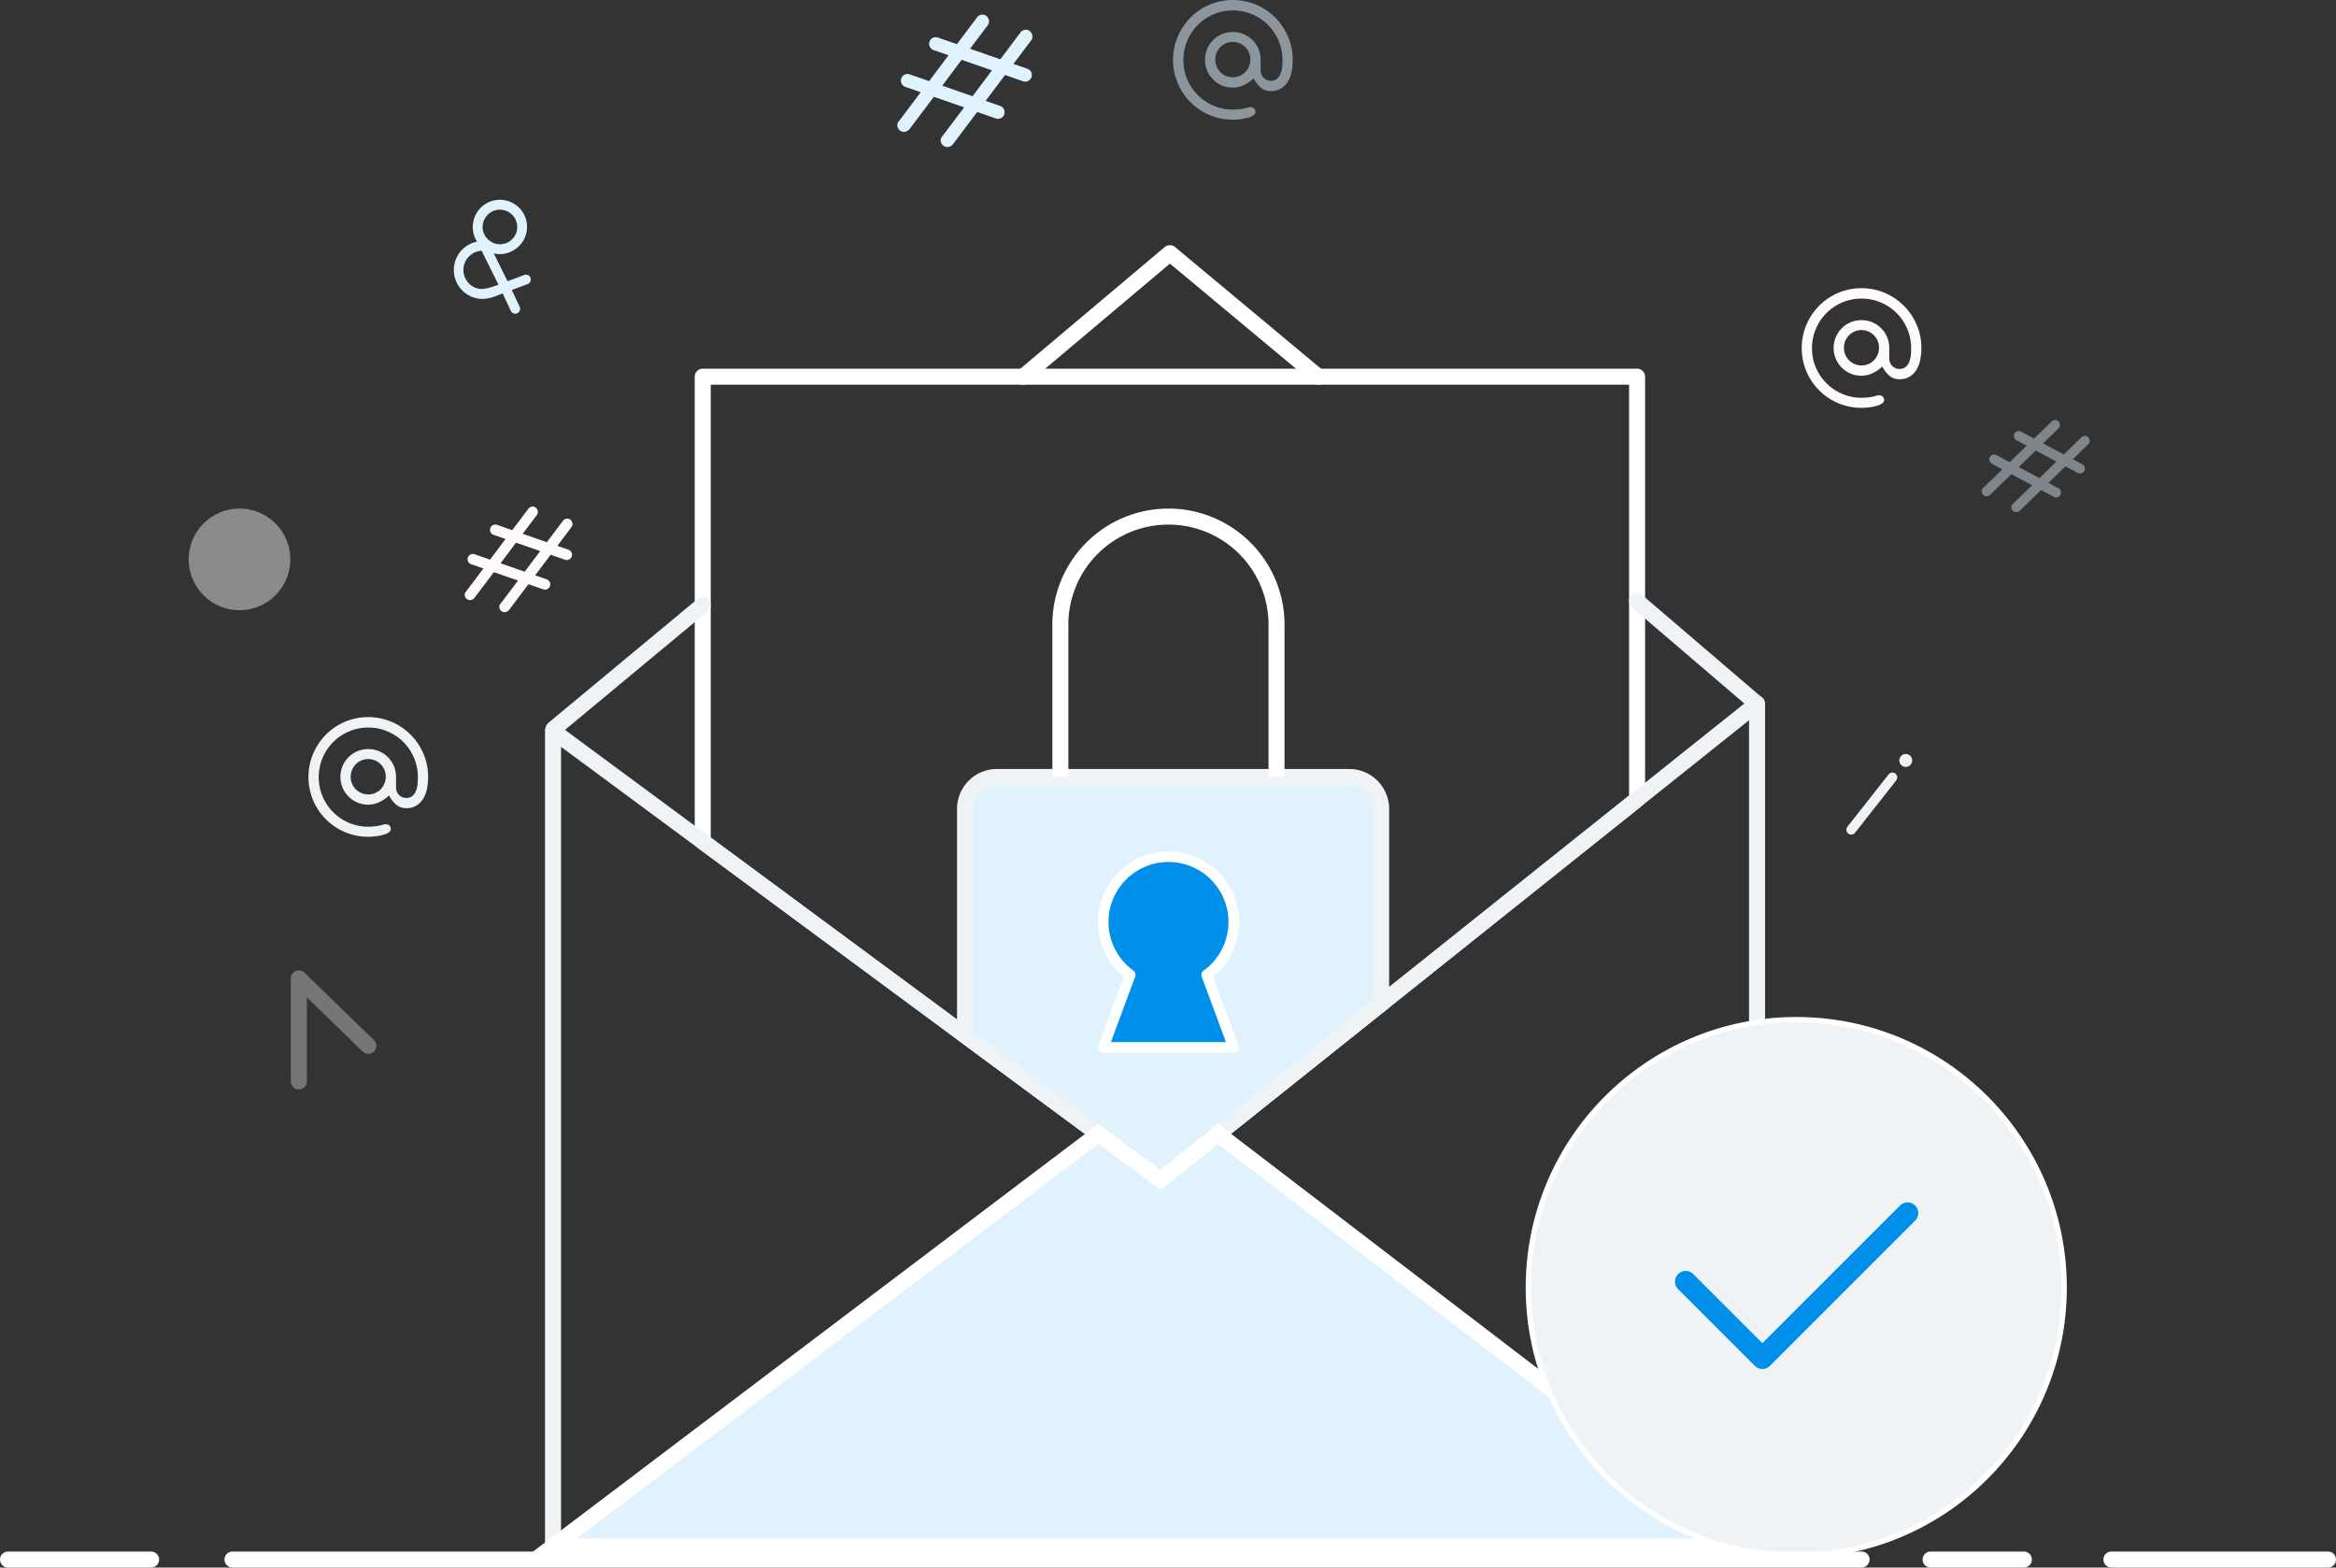 <svg xmlns="http://www.w3.org/2000/svg" width="437.375" height="293.484" viewBox="0 0 437.375 293.484">
  <rect x="0" y="0" width="437.375" height="293.484" fill="#333333" stroke="none"/>
  <g id="Group_398" data-name="Group 398" transform="translate(-34.387 -105.678)">
    <g id="Group_395" data-name="Group 395" transform="translate(35.887 105.678)">
      <path id="Path_282" data-name="Path 282" d="M174.762,284.86l89.229-71.219V134.5H89.05v87.039Z" transform="translate(41.024 -63.978)" fill="none" stroke="#fff" stroke-linecap="round" stroke-linejoin="round" stroke-width="3"/>
      <path id="Path_283" data-name="Path 283" d="M77.594,317.324V164.644l113.741,84.025L303.027,159.52v157.8Z" transform="translate(24.45 -27.786)" fill="none" stroke="#eff3f5" stroke-linecap="round" stroke-linejoin="round" stroke-width="3"/>
      <line id="Line_12" data-name="Line 12" x1="22.123" y1="18.933" transform="translate(305.01 112.552)" fill="none" stroke="#eff3f5" stroke-linecap="round" stroke-linejoin="round" stroke-width="3"/>
      <line id="Line_13" data-name="Line 13" x1="27.94" y2="23.199" transform="translate(102.133 113.286)" fill="none" stroke="#eff3f5" stroke-linecap="round" stroke-linejoin="round" stroke-width="3"/>
      <path id="Path_284" data-name="Path 284" d="M113.58,148.179l27.452-23.129,27.745,23.129" transform="translate(76.51 -77.653)" fill="none" stroke="#fff" stroke-linecap="round" stroke-linejoin="round" stroke-width="3"/>
      <path id="Path_285" data-name="Path 285" d="M145.724,240.548l-36.6-27.041V171.119a5.984,5.984,0,0,1,5.982-5.985h65.943a5.984,5.984,0,0,1,5.982,5.985v36.46Z" transform="translate(70.061 -19.665)" fill="#dff2fd" stroke="#eff3f5" stroke-miterlimit="10" stroke-width="3"/>
      <path id="Path_286" data-name="Path 286" d="M116.418,193.966v-28.8a20.237,20.237,0,0,1,40.47,0v28.8" transform="translate(80.616 -48.497)" fill="none" stroke="#fff" stroke-miterlimit="10" stroke-width="3"/>
      <path id="Path_287" data-name="Path 287" d="M77.594,269.691l102.112-77.246,11.629,8.591,10.763-8.591,100.929,77.246Z" transform="translate(24.45 19.846)" fill="#dff2fe" stroke="#fff" stroke-miterlimit="10" stroke-width="3"/>
      <circle id="Ellipse_39" data-name="Ellipse 39" cx="50.16" cy="50.16" r="50.16" transform="translate(284.658 190.904)" fill="#eff3f5" stroke="#fff" stroke-miterlimit="10" stroke-width="1"/>
      <g id="Group_387" data-name="Group 387" transform="translate(369.526 78.641)" opacity="0.435">
        <path id="Path_288" data-name="Path 288" d="M196.373,150.019l-3.888-2.072-4,3.888a1.027,1.027,0,0,1-.661.245.806.806,0,0,1-.624-.267.893.893,0,0,1-.279-.663.776.776,0,0,1,.3-.624l3.584-3.477L188.835,146a.908.908,0,0,1-.377-1.233.9.9,0,0,1,1.233-.374l2.486,1.326,3.183-3.1-1.918-1.023a.913.913,0,0,1,.164-1.676.871.871,0,0,1,.692.071l2.437,1.3,3.315-3.222a.891.891,0,0,1,.648-.252.852.852,0,0,1,.639.272,1.052,1.052,0,0,1,.245.663.822.822,0,0,1-.267.624l-2.9,2.814,3.885,2.072,3.315-3.222a.893.893,0,0,1,.651-.252.847.847,0,0,1,.636.272,1.025,1.025,0,0,1,.245.663.817.817,0,0,1-.264.624l-2.9,2.814,1.789.954a.913.913,0,0,1-.164,1.676.87.87,0,0,1-.692-.071l-2.307-1.231-3.181,3.1,1.864,1a.9.9,0,0,1,.374,1.231.866.866,0,0,1-.536.445.885.885,0,0,1-.695-.069l-2.383-1.272-4,3.888a1.038,1.038,0,0,1-.663.245.81.81,0,0,1-.624-.267.9.9,0,0,1-.279-.663.774.774,0,0,1,.3-.621Zm-2.51-3.4,3.885,2.072,3.181-3.1-3.885-2.072Z" transform="translate(-186.919 -137.82)" fill="#dff2fd"/>
      </g>
      <g id="Group_388" data-name="Group 388" transform="translate(166.507 2.737)">
        <path id="Path_289" data-name="Path 289" d="M116.453,124.159l-5.671-1.977-4.575,6.08a1.418,1.418,0,0,1-.842.47,1.116,1.116,0,0,1-.9-.228,1.22,1.22,0,0,1-.514-.837,1.05,1.05,0,0,1,.272-.9l4.1-5.441-2.875-1a1.182,1.182,0,0,1-.712-.631,1.241,1.241,0,0,1,1.529-1.713l3.628,1.265,3.636-4.84-2.8-.974a1.241,1.241,0,1,1,.817-2.344l3.555,1.238,3.787-5.04a1.222,1.222,0,0,1,.822-.475,1.168,1.168,0,0,1,.918.232,1.414,1.414,0,0,1,.467.844,1.111,1.111,0,0,1-.228.9l-3.31,4.4,5.669,1.974,3.79-5.038a1.21,1.21,0,0,1,.825-.477,1.155,1.155,0,0,1,.913.232,1.415,1.415,0,0,1,.472.844,1.12,1.12,0,0,1-.228.9l-3.313,4.4,2.608.908a1.241,1.241,0,1,1-.817,2.344l-3.364-1.172-3.636,4.84,2.723.947a1.245,1.245,0,0,1,.135,2.293,1.193,1.193,0,0,1-.952.051l-3.479-1.211-4.575,6.08a1.418,1.418,0,0,1-.842.47,1.116,1.116,0,0,1-.9-.228,1.22,1.22,0,0,1-.514-.837,1.052,1.052,0,0,1,.272-.9Zm-4.1-4.057,5.671,1.974,3.636-4.84-5.671-1.974Z" transform="translate(-103.941 -106.797)" fill="#dff2fd"/>
      </g>
      <g id="Group_389" data-name="Group 389" transform="translate(85.508 94.848)">
        <path id="Path_290" data-name="Path 290" d="M80.815,158.292l-4.524-1.576-3.65,4.849a1.13,1.13,0,0,1-.67.374.885.885,0,0,1-.714-.181.968.968,0,0,1-.409-.668.84.84,0,0,1,.215-.719l3.269-4.338-2.293-.8a.985.985,0,0,1-.609-1.26.961.961,0,0,1,.5-.57.945.945,0,0,1,.756-.039l2.894,1.008,2.9-3.861-2.231-.776a.991.991,0,1,1,.651-1.872l2.836.988,3.022-4.017a.978.978,0,0,1,.656-.382.938.938,0,0,1,.732.186,1.136,1.136,0,0,1,.374.673.9.9,0,0,1-.184.714l-2.64,3.509,4.521,1.576,3.024-4.017a.972.972,0,0,1,.656-.382.931.931,0,0,1,.729.186,1.124,1.124,0,0,1,.374.673.885.885,0,0,1-.181.714l-2.64,3.509,2.08.724a.991.991,0,1,1-.651,1.872l-2.684-.937-2.9,3.861,2.17.756a.978.978,0,0,1,.609,1.26.983.983,0,0,1-1.26.609l-2.775-.966-3.65,4.849a1.13,1.13,0,0,1-.67.374.886.886,0,0,1-.714-.181.979.979,0,0,1-.411-.668.849.849,0,0,1,.218-.719Zm-3.269-3.235,4.521,1.576,2.9-3.861L80.445,151.2Z" transform="translate(-70.835 -144.444)" fill="snow"/>
      </g>
      <line id="Line_14" data-name="Line 14" x2="305.015" transform="translate(42.028 291.984)" fill="none" stroke="#fff" stroke-linecap="round" stroke-linejoin="round" stroke-width="3"/>
      <line id="Line_15" data-name="Line 15" x2="26.794" transform="translate(0 291.984)" fill="none" stroke="#fff" stroke-linecap="round" stroke-linejoin="round" stroke-width="3"/>
      <line id="Line_16" data-name="Line 16" x2="40.55" transform="translate(393.826 291.984)" fill="none" stroke="#fff" stroke-linecap="round" stroke-linejoin="round" stroke-width="3"/>
      <line id="Line_17" data-name="Line 17" x2="17.464" transform="translate(359.971 291.984)" fill="none" stroke="#fff" stroke-linecap="round" stroke-linejoin="round" stroke-width="3"/>
      <path id="Path_291" data-name="Path 291" stroke="#eff3f5" d="M58.141,199.839V180.546l13.011,12.629" fill="none" transform="translate(-3.691 2.631)" stroke-linecap="round" stroke-linejoin="round" stroke-width="3" opacity="0.353"/>
      <circle id="Ellipse_40" data-name="Ellipse 40" cx="9.52" cy="9.52" r="9.52" transform="translate(33.823 95.207)" fill="#eff3f5" opacity="0.458"/>
      <g id="Group_390" data-name="Group 390" transform="translate(335.841 53.949)">
        <path id="Path_292" data-name="Path 292" d="M189.544,140.9a1.892,1.892,0,0,0,.558,1.395,1.853,1.853,0,0,0,1.365.558,1.7,1.7,0,0,0,1.145-.372,2.407,2.407,0,0,0,.665-.944,4.426,4.426,0,0,0,.3-1.255c.039-.455.061-.888.061-1.3a9.152,9.152,0,0,0-.729-3.626,9.192,9.192,0,0,0-4.942-4.942,9.109,9.109,0,0,0-3.626-.729,8.984,8.984,0,0,0-3.609.729,9.208,9.208,0,0,0-4.928,4.942,9.11,9.11,0,0,0-.729,3.626,8.993,8.993,0,0,0,.729,3.609,9.246,9.246,0,0,0,4.928,4.928,8.984,8.984,0,0,0,3.609.729,11.2,11.2,0,0,0,1.426-.093,8.523,8.523,0,0,0,1.331-.279,1.444,1.444,0,0,1,.883-.032.766.766,0,0,1,.543.558.691.691,0,0,1-.2.807,3.231,3.231,0,0,1-.729.433,10.5,10.5,0,0,1-1.6.372,11.37,11.37,0,0,1-1.659.122,10.93,10.93,0,0,1-4.37-.881,11.136,11.136,0,0,1-5.933-5.936,11.251,11.251,0,0,1,0-8.74,11.441,11.441,0,0,1,2.386-3.562,11.158,11.158,0,0,1,3.548-2.4,11.251,11.251,0,0,1,8.74,0,11.258,11.258,0,0,1,5.965,5.965,10.89,10.89,0,0,1,.883,4.37,11.975,11.975,0,0,1-.171,1.967,5.929,5.929,0,0,1-.634,1.891,4.078,4.078,0,0,1-1.27,1.409,3.521,3.521,0,0,1-2.045.56,2.789,2.789,0,0,1-1.938-.714,5.375,5.375,0,0,1-1.255-1.674,6.443,6.443,0,0,1-1.767,1.223,4.836,4.836,0,0,1-2.138.514,5.161,5.161,0,0,1-2.031-.4,5.23,5.23,0,0,1-1.656-1.116,5.219,5.219,0,0,1,0-7.377,5.229,5.229,0,0,1,1.656-1.116,5.339,5.339,0,0,1,4.061,0,5.188,5.188,0,0,1,2.772,2.775,5.118,5.118,0,0,1,.4,2.031Zm-8.49-1.982a3.288,3.288,0,0,0,5.561,2.371,3.363,3.363,0,0,0,1.008-2.371,3.285,3.285,0,1,0-6.569,0Z" transform="translate(-173.151 -127.728)" fill="snow"/>
      </g>
      <g id="Group_391" data-name="Group 391" transform="translate(56.257 134.268)">
        <path id="Path_293" data-name="Path 293" d="M75.275,173.726a1.892,1.892,0,0,0,.558,1.395,1.861,1.861,0,0,0,1.363.558,1.712,1.712,0,0,0,1.147-.372,2.441,2.441,0,0,0,.665-.947A4.405,4.405,0,0,0,79.3,173.1c.042-.453.064-.886.064-1.3a9.143,9.143,0,0,0-.729-3.626,9.192,9.192,0,0,0-4.942-4.942,9.118,9.118,0,0,0-3.626-.729,9.005,9.005,0,0,0-3.611.729,9.23,9.23,0,0,0-4.928,4.942,9.141,9.141,0,0,0-.727,3.626,9.032,9.032,0,0,0,.727,3.609,9.29,9.29,0,0,0,4.928,4.928,9,9,0,0,0,3.611.727,10.766,10.766,0,0,0,1.426-.093,8.247,8.247,0,0,0,1.331-.279,1.442,1.442,0,0,1,.883-.029.766.766,0,0,1,.543.558.688.688,0,0,1-.2.8,3.129,3.129,0,0,1-.727.433,10.5,10.5,0,0,1-1.6.374,11.361,11.361,0,0,1-1.659.122,10.882,10.882,0,0,1-4.37-.883,11.12,11.12,0,0,1-5.933-5.933,11.222,11.222,0,0,1,0-8.74,11.452,11.452,0,0,1,2.385-3.565,11.125,11.125,0,0,1,3.548-2.4,11.251,11.251,0,0,1,8.74,0A11.235,11.235,0,0,1,80.4,167.4a10.89,10.89,0,0,1,.883,4.37,12.3,12.3,0,0,1-.171,1.967,5.928,5.928,0,0,1-.634,1.891,4.061,4.061,0,0,1-1.272,1.409,3.509,3.509,0,0,1-2.045.558,2.776,2.776,0,0,1-1.935-.714,5.327,5.327,0,0,1-1.255-1.671,6.444,6.444,0,0,1-1.766,1.223,4.867,4.867,0,0,1-2.138.511,5.213,5.213,0,0,1-3.69-8.894,5.241,5.241,0,0,1,1.659-1.116,5.31,5.31,0,0,1,4.061,0,5.209,5.209,0,0,1,2.772,2.775,5.1,5.1,0,0,1,.4,2.028Zm-8.492-1.984a3.288,3.288,0,0,0,5.564,2.371,3.367,3.367,0,0,0,1.006-2.371,3.285,3.285,0,1,0-6.569,0Z" transform="translate(-58.88 -160.556)" fill="#eff3f5"/>
      </g>
      <g id="Group_392" data-name="Group 392" transform="translate(218.136)" opacity="0.521">
        <path id="Path_294" data-name="Path 294" d="M141.436,118.851a1.9,1.9,0,0,0,.558,1.395,1.864,1.864,0,0,0,1.365.555,1.688,1.688,0,0,0,1.145-.372,2.407,2.407,0,0,0,.665-.944,4.325,4.325,0,0,0,.3-1.255c.042-.455.061-.888.061-1.3a9.11,9.11,0,0,0-.729-3.626,9.17,9.17,0,0,0-4.942-4.942,9.143,9.143,0,0,0-3.626-.729,9.035,9.035,0,0,0-3.609.729,9.422,9.422,0,0,0-2.943,1.982,9.312,9.312,0,0,0-1.984,2.96,9.108,9.108,0,0,0-.727,3.626,9,9,0,0,0,.727,3.611,9.29,9.29,0,0,0,4.928,4.928,9.033,9.033,0,0,0,3.609.727,10.712,10.712,0,0,0,1.426-.093,8.282,8.282,0,0,0,1.333-.279,1.442,1.442,0,0,1,.883-.029.755.755,0,0,1,.541.555.687.687,0,0,1-.2.807,3.131,3.131,0,0,1-.727.433,10.25,10.25,0,0,1-1.6.372,11.2,11.2,0,0,1-6.026-.758,11.129,11.129,0,0,1-5.936-5.936,11.251,11.251,0,0,1,0-8.74,11.526,11.526,0,0,1,2.385-3.562,11.169,11.169,0,0,1,3.55-2.4,11.245,11.245,0,0,1,8.737,0,11.235,11.235,0,0,1,5.965,5.965,10.9,10.9,0,0,1,.886,4.37,12.3,12.3,0,0,1-.171,1.97,5.916,5.916,0,0,1-.636,1.889,4.032,4.032,0,0,1-1.27,1.409,3.515,3.515,0,0,1-2.045.56,2.8,2.8,0,0,1-1.938-.714,5.367,5.367,0,0,1-1.253-1.674,6.542,6.542,0,0,1-1.766,1.226,4.877,4.877,0,0,1-2.141.511,5.106,5.106,0,0,1-2.028-.4,5.2,5.2,0,0,1-2.775-2.775,5.333,5.333,0,0,1,0-4.059,5.2,5.2,0,0,1,2.775-2.775,5.333,5.333,0,0,1,4.059,0,5.31,5.31,0,0,1,1.659,1.116,5.241,5.241,0,0,1,1.116,1.659,5.159,5.159,0,0,1,.4,2.031Zm-8.49-1.984a3.288,3.288,0,0,0,5.561,2.371,3.358,3.358,0,0,0,1.008-2.371,3.285,3.285,0,1,0-6.569,0Z" transform="translate(-125.043 -105.678)" fill="#dff2fd"/>
      </g>
      <g id="Group_393" data-name="Group 393" transform="translate(344.206 141.166)">
        <path id="Path_295" data-name="Path 295" d="M186.741,163.837a1.2,1.2,0,0,1,1.691-.2,1.208,1.208,0,0,1,.2,1.691,1.2,1.2,0,1,1-1.894-1.488Zm-2.273,3.364a.909.909,0,1,1,1.429,1.125l-7.7,9.784a.9.9,0,0,1-1.28.152.872.872,0,0,1-.343-.607.881.881,0,0,1,.191-.67Z" transform="translate(-176.57 -163.375)" fill="#eff3f5"/>
      </g>
      <g id="Group_394" data-name="Group 394" transform="translate(83.475 37.41)">
        <path id="Path_296" data-name="Path 296" d="M70.395,132.088a5.29,5.29,0,0,1,1.581-2.168,5.4,5.4,0,0,1,2.363-1.123.027.027,0,0,1-.017-.039,4.981,4.981,0,0,1-.749-2.2,5.126,5.126,0,0,1,1.444-4.086,5.1,5.1,0,0,1,1.61-1.1,5.043,5.043,0,0,1,1.9-.409,5.139,5.139,0,0,1,3.68,1.473,5.06,5.06,0,0,1,1.5,3.511,4.956,4.956,0,0,1-.367,1.987,4.816,4.816,0,0,1-.979,1.536,5.4,5.4,0,0,1-1.414,1.079,5.086,5.086,0,0,1-1.686.543,4.571,4.571,0,0,1-1.793-.1l2.593,5.211,3.156-1.172a.965.965,0,0,1,.7.042.775.775,0,0,1,.443.509.989.989,0,0,1-.044.71.8.8,0,0,1-.516.458l-2.938,1.1,1.444,3.107a.8.8,0,0,1,.059.688.994.994,0,0,1-.455.546.8.8,0,0,1-.688.056.977.977,0,0,1-.546-.455l-1.527-3.3-1.38.524a6.929,6.929,0,0,1-2.126.494,5.09,5.09,0,0,1-2.251-.379,5.233,5.233,0,0,1-1.791-1.177,5.4,5.4,0,0,1-1.6-3.753A5.319,5.319,0,0,1,70.395,132.088Zm4.81-1.585a3.572,3.572,0,0,0-1.894.665,3.474,3.474,0,0,0-1.253,1.585,3.538,3.538,0,0,0-.264,1.412,3.677,3.677,0,0,0,1.072,2.5,3.536,3.536,0,0,0,1.2.783,3.259,3.259,0,0,0,1.857.142,15.416,15.416,0,0,0,2.43-.736Zm.426-5.647a3.244,3.244,0,0,0-.247,1.243,3.1,3.1,0,0,0,.252,1.194,3.238,3.238,0,0,0,.7,1.02,3.614,3.614,0,0,0,1.1.739,3.206,3.206,0,0,0,2.476-.022,3.245,3.245,0,0,0,1.7-4.252,3.248,3.248,0,0,0-.7-1.023,3.246,3.246,0,0,0-3.555-.678,3.248,3.248,0,0,0-1.023.7A3.185,3.185,0,0,0,75.631,124.855Z" transform="translate(-70.004 -120.968)" fill="#dff2fd"/>
      </g>
      <path id="Path_297" data-name="Path 297" d="M139.07,193.322c.027.027.027,0,.027,0a12.231,12.231,0,1,0-14.342,0h-.012L119.707,206.9h24.41l-5.033-13.577" transform="translate(85.356 -10.798)" fill="#008fe9" stroke="#fff" stroke-linecap="round" stroke-linejoin="round" stroke-width="2"/>
      <path id="Path_312" data-name="Path 312" d="M1724.482-2736.041l14.36,14.36,27.19-27.19" transform="translate(-1410.367 2975.984)" fill="none" stroke="#008fe9" stroke-linecap="round" stroke-linejoin="round" stroke-width="4"/>
    </g>
  </g>
</svg>

